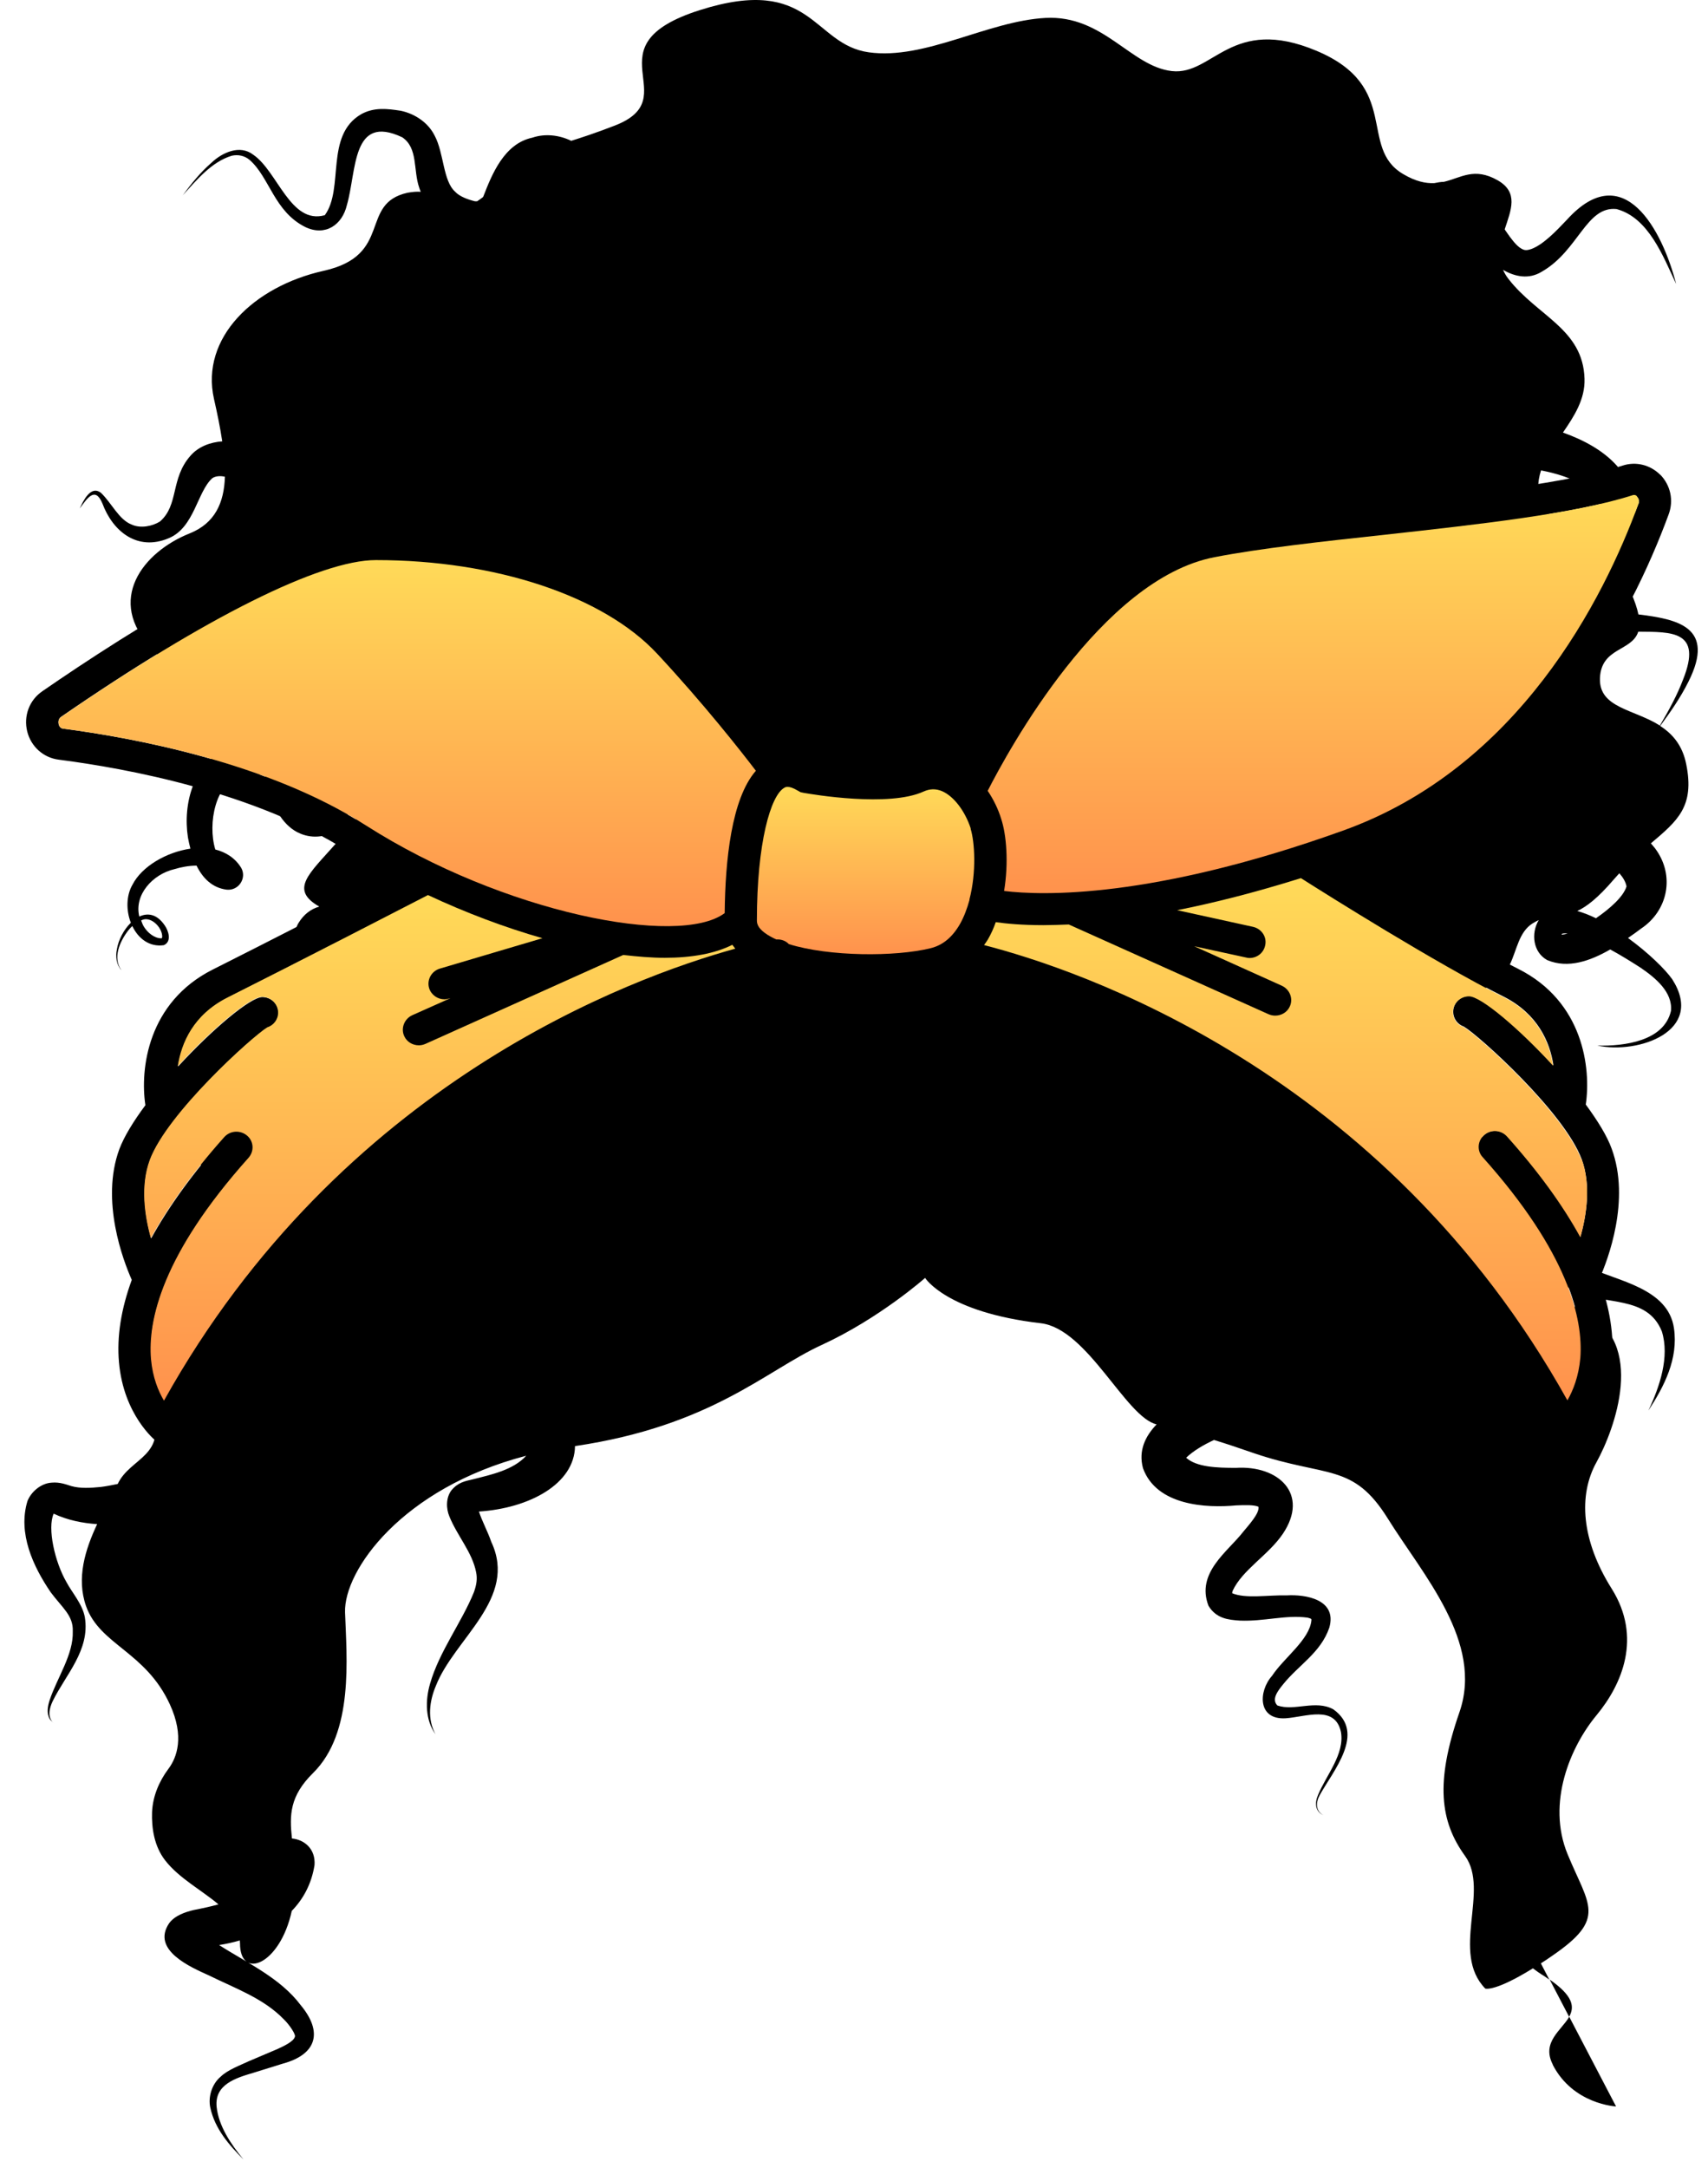 <svg width="41" height="52" viewBox="0 0 41 52" fill="none" xmlns="http://www.w3.org/2000/svg">
    <path
        d="M37.271 49.524C37.761 50.48 38.793 50.528 38.793 50.528L37.669 48.377C37.482 48.704 36.996 48.986 37.275 49.524H37.271Z"
        fill="black" />
    <path d="M37.2 47.485L37.666 48.377C37.801 48.142 37.769 47.879 37.2 47.485Z"
        fill="black" />
    <path
        d="M39.33 14.741C39.299 14.59 39.239 14.407 39.135 14.176C39.028 13.945 38.924 13.765 38.821 13.618C39.008 13.3 39.175 12.977 39.235 12.586C39.382 11.404 38.538 10.738 37.518 10.376C37.789 9.982 38.052 9.575 38.036 9.085C38 7.887 36.905 7.588 36.208 6.688C36.152 6.616 36.112 6.544 36.08 6.473C36.367 6.64 36.702 6.708 37.012 6.516C37.893 6.011 38.076 4.939 38.805 5.015C39.573 5.222 39.92 6.142 40.235 6.811C39.904 5.525 38.98 3.768 37.618 5.266C37.343 5.556 37.048 5.863 36.765 5.971C36.618 6.023 36.57 5.999 36.475 5.935C36.379 5.863 36.264 5.716 36.156 5.556C36.144 5.541 36.132 5.521 36.12 5.501C36.272 5.035 36.459 4.617 35.953 4.326C35.387 4.003 35.073 4.266 34.658 4.362C34.583 4.362 34.507 4.378 34.427 4.393C34.224 4.401 33.985 4.354 33.687 4.178C32.591 3.541 33.651 2.079 31.603 1.219C29.556 0.359 29.118 1.816 28.13 1.705C27.142 1.593 26.485 0.355 25.095 0.43C23.705 0.506 22.207 1.442 20.857 1.255C19.503 1.068 19.503 -0.617 16.798 0.243C14.094 1.103 16.508 2.342 14.751 3.015C14.265 3.203 13.951 3.302 13.712 3.378C13.425 3.238 13.082 3.199 12.78 3.302C12.102 3.445 11.808 4.182 11.601 4.716C11.597 4.724 11.593 4.724 11.589 4.732C11.541 4.768 11.497 4.8 11.453 4.828C11.437 4.828 11.425 4.828 11.401 4.828C11.238 4.788 11.031 4.716 10.924 4.597C10.633 4.338 10.657 3.669 10.434 3.254C10.278 2.94 9.96 2.729 9.621 2.657C9.306 2.609 8.984 2.565 8.669 2.74C7.793 3.25 8.267 4.517 7.797 5.162C6.972 5.393 6.666 4.111 6.08 3.712C5.757 3.461 5.331 3.661 5.076 3.904C4.809 4.135 4.594 4.405 4.387 4.684C4.722 4.318 5.076 3.884 5.562 3.736C5.718 3.7 5.873 3.736 5.992 3.836C6.474 4.258 6.582 5.079 7.335 5.449C7.809 5.672 8.215 5.397 8.327 4.919C8.566 4.095 8.438 2.717 9.657 3.294C10.039 3.553 9.916 4.079 10.063 4.501C10.071 4.533 10.087 4.565 10.099 4.601C10.011 4.593 9.908 4.601 9.78 4.624C8.609 4.887 9.45 6.122 7.769 6.496C6.088 6.871 4.809 8.106 5.136 9.567C5.216 9.918 5.287 10.264 5.335 10.587C5.048 10.607 4.758 10.714 4.567 10.938C4.089 11.483 4.296 12.117 3.838 12.511C3.658 12.622 3.376 12.682 3.161 12.583C2.854 12.467 2.679 12.065 2.424 11.822C2.173 11.631 1.997 12.021 1.914 12.196C2.085 11.969 2.28 11.646 2.46 12.081C2.706 12.742 3.296 13.232 4.053 12.909C4.666 12.654 4.734 11.794 5.096 11.471C5.176 11.415 5.295 11.412 5.399 11.435C5.379 12.061 5.16 12.551 4.555 12.794C3.423 13.244 2.531 14.403 3.65 15.566C4.471 16.414 4.734 17.243 5.654 17.888C5.602 17.904 5.546 17.908 5.495 17.928C4.642 18.282 4.387 19.278 4.511 20.087C4.527 20.174 4.547 20.266 4.571 20.357C3.993 20.441 3.403 20.784 3.18 21.222C3.029 21.481 3.025 21.839 3.141 22.134C2.969 22.301 2.842 22.548 2.806 22.771C2.77 22.942 2.794 23.142 2.914 23.273C2.698 22.974 2.878 22.58 3.077 22.321C3.109 22.281 3.141 22.245 3.176 22.213C3.316 22.508 3.583 22.723 3.933 22.672C4.132 22.584 4.041 22.321 3.957 22.202C3.77 21.923 3.547 21.891 3.344 21.986C3.216 21.469 3.658 20.971 4.192 20.847C4.347 20.8 4.535 20.764 4.718 20.764C4.861 21.055 5.088 21.297 5.443 21.341C5.73 21.369 5.925 21.066 5.793 20.823C5.65 20.584 5.423 20.441 5.168 20.377C4.977 19.74 5.184 18.772 5.761 18.621C5.945 18.565 6.156 18.561 6.367 18.601C6.399 18.748 6.431 18.9 6.478 19.055C6.586 19.393 6.805 19.828 7.207 19.995C7.857 20.27 8.601 19.74 8.307 19.031C8.896 19.382 8.569 19.664 8.056 20.242C7.418 20.963 6.944 21.337 7.665 21.747C7.462 21.803 7.291 21.935 7.167 22.138C6.948 22.492 7.235 22.927 7.41 23.157C7.562 23.389 7.781 23.596 7.57 23.819C7.398 24.01 6.944 24.165 6.701 24.285C6.443 24.396 6.223 24.591 6.084 24.838C5.949 25.121 6.223 25.376 6.403 25.551C6.295 25.416 6.188 25.268 6.148 25.109C6.1 24.946 6.223 24.83 6.359 24.723C6.602 24.492 6.948 24.468 7.295 24.352C7.681 24.261 8.199 23.922 8.084 23.448C8.024 23.09 7.749 22.787 7.701 22.5C7.705 22.46 7.705 22.465 7.717 22.468C7.721 22.468 7.757 22.445 7.793 22.429C8.143 22.46 8.498 22.859 9.02 22.966C9.203 23.006 9.362 23.046 9.533 23.022C9.505 23.177 9.422 23.357 9.263 23.58C8.569 24.552 8.824 25.416 7.546 25.79C6.267 26.165 4.622 27.025 4.841 28.112C5.06 29.2 5.391 30.845 4.475 31.295C3.563 31.745 3.153 32.474 3.631 33.784C4.049 34.939 3.129 34.951 2.826 35.596C2.691 35.624 2.551 35.652 2.42 35.668C2.173 35.692 1.934 35.708 1.715 35.648C1.607 35.616 1.44 35.545 1.237 35.565C0.982 35.581 0.747 35.784 0.659 36.007C0.424 36.779 0.795 37.576 1.217 38.194C1.492 38.564 1.762 38.751 1.747 39.13C1.766 39.687 1.372 40.241 1.193 40.778C1.145 40.926 1.113 41.093 1.193 41.233C1.221 41.276 1.265 41.304 1.3 41.34C1.125 41.205 1.185 40.974 1.265 40.806C1.575 40.173 2.165 39.584 2.037 38.795C1.982 38.48 1.723 38.194 1.595 37.95C1.316 37.468 1.133 36.66 1.288 36.309C1.623 36.465 1.974 36.536 2.332 36.56C2.045 37.17 1.83 37.855 2.065 38.524C2.396 39.46 3.491 39.611 4.077 40.882C4.435 41.659 4.244 42.16 4.045 42.427C3.818 42.73 3.666 43.089 3.65 43.471C3.638 43.845 3.698 44.283 3.965 44.626C4.3 45.056 4.841 45.339 5.244 45.681C5.056 45.733 4.853 45.777 4.646 45.817C4.447 45.865 4.196 45.948 4.061 46.132C3.623 46.777 4.578 47.187 5.017 47.386C5.658 47.701 6.327 47.936 6.813 48.438C6.968 48.589 7.1 48.808 7.08 48.852C7.052 48.975 6.789 49.091 6.65 49.155L5.977 49.441C5.765 49.541 5.467 49.649 5.299 49.812C5.084 49.991 4.993 50.302 5.048 50.557C5.16 51.071 5.503 51.457 5.845 51.8C5.538 51.429 5.248 50.995 5.2 50.537C5.148 50.003 5.65 49.848 6.084 49.72L6.789 49.501C7.61 49.278 7.753 48.74 7.219 48.099C6.725 47.442 5.933 47.088 5.26 46.657C5.427 46.63 5.594 46.594 5.757 46.546C5.757 46.57 5.761 46.59 5.761 46.614C5.761 47.506 6.721 47.139 7.004 45.837C7.279 45.554 7.478 45.192 7.55 44.738C7.578 44.347 7.303 44.128 7.008 44.1C6.948 43.539 6.952 43.085 7.514 42.531C8.502 41.559 8.319 39.759 8.283 38.675C8.251 37.676 9.645 35.696 12.632 34.919C12.322 35.262 11.792 35.373 11.35 35.485C11.162 35.529 10.999 35.557 10.84 35.744C10.7 35.923 10.708 36.19 10.788 36.377C10.979 36.847 11.334 37.23 11.429 37.712C11.461 37.871 11.441 38.01 11.377 38.19C11.083 38.918 10.545 39.611 10.322 40.392C10.207 40.79 10.207 41.26 10.454 41.599C10.25 41.233 10.31 40.802 10.461 40.444C10.903 39.305 12.437 38.349 11.792 36.983C11.708 36.736 11.573 36.493 11.497 36.258C12.708 36.178 13.791 35.596 13.803 34.688C17.081 34.203 18.384 32.876 19.722 32.263C21.112 31.625 22.207 30.654 22.207 30.654C22.207 30.654 22.717 31.478 24.984 31.741C26.107 31.872 27.023 33.995 27.764 34.167C27.497 34.445 27.322 34.792 27.437 35.218C27.764 36.118 28.955 36.178 29.676 36.11C29.879 36.102 30.098 36.094 30.209 36.142C30.241 36.297 29.97 36.588 29.839 36.748C29.472 37.222 28.704 37.727 29.01 38.52C29.198 38.827 29.484 38.855 29.763 38.874C30.345 38.898 30.863 38.731 31.388 38.803C31.472 38.827 31.484 38.827 31.48 38.867C31.436 39.333 30.819 39.767 30.536 40.197C30.205 40.567 30.185 41.26 30.863 41.217C31.34 41.185 32.049 40.89 32.189 41.547C32.281 42.077 31.838 42.575 31.639 43.057C31.559 43.24 31.564 43.455 31.771 43.543C31.579 43.447 31.583 43.236 31.675 43.069C31.994 42.483 32.802 41.571 32.006 41.002C31.576 40.767 31.078 41.053 30.663 40.91C30.52 40.763 30.663 40.571 30.803 40.4C31.173 39.938 31.703 39.647 31.91 39.042C32.101 38.369 31.348 38.241 30.886 38.269C30.432 38.257 29.899 38.357 29.568 38.213C29.58 38.237 29.576 38.201 29.588 38.162C29.823 37.652 30.448 37.305 30.795 36.791C31.436 35.836 30.691 35.146 29.668 35.21C29.194 35.21 28.72 35.19 28.473 34.967C28.648 34.8 28.887 34.66 29.142 34.541C29.441 34.633 29.751 34.736 30.094 34.856C31.854 35.453 32.476 35.079 33.316 36.429C34.157 37.779 35.618 39.388 35.033 41.073C34.447 42.758 34.571 43.694 35.168 44.519C35.766 45.343 34.814 46.841 35.654 47.701C35.654 47.701 35.877 47.785 36.797 47.215C36.877 47.275 36.965 47.339 37.064 47.398C37.112 47.43 37.148 47.458 37.191 47.486L36.988 47.096C37.076 47.04 37.168 46.98 37.263 46.912C38.578 46.012 38.139 45.713 37.63 44.479C37.12 43.244 37.701 41.894 38.323 41.145C38.944 40.396 39.418 39.273 38.689 38.11C37.956 36.947 37.885 35.863 38.323 35.075C38.761 34.286 39.53 32.191 38.032 31.478C37.526 31.239 37.387 30.924 37.379 30.578C37.462 30.701 37.562 30.841 37.761 30.964C38.51 31.323 39.538 31.056 39.892 31.936C40.083 32.55 39.84 33.263 39.569 33.836C39.948 33.255 40.29 32.597 40.183 31.86C40.043 30.896 38.817 30.729 38.128 30.399C38.092 30.375 38.02 30.239 37.952 30.1C37.817 29.813 37.689 29.498 37.522 29.204C37.498 28.961 37.403 28.726 37.156 28.519C36.096 27.619 36.534 27.619 35.292 27.168C34.049 26.718 34.268 25.109 32.878 24.548C31.488 23.986 33.244 23.763 34.925 23.799C36.606 23.835 36.132 22.564 36.789 22.15C36.841 22.118 36.889 22.094 36.937 22.07C36.745 22.393 36.801 22.843 37.14 23.03C37.642 23.241 38.175 23.05 38.653 22.775C38.904 22.911 39.147 23.062 39.382 23.213C39.733 23.452 40.155 23.795 40.111 24.249C39.944 24.974 38.996 25.097 38.343 25.081C39.33 25.292 40.936 24.735 40.143 23.492C39.976 23.253 39.565 22.851 39.08 22.5C39.191 22.425 39.295 22.349 39.39 22.277C40.035 21.851 40.219 21.003 39.729 20.349C39.697 20.306 39.661 20.27 39.629 20.23C40.263 19.692 40.685 19.35 40.477 18.33C40.386 17.872 40.143 17.601 39.852 17.414C40.099 17.079 40.338 16.737 40.529 16.355C41.194 15.036 40.266 14.853 39.319 14.737L39.33 14.741ZM3.479 22.05C3.682 22.03 3.905 22.281 3.893 22.48C3.885 22.504 3.885 22.508 3.873 22.508C3.706 22.508 3.543 22.373 3.455 22.23C3.423 22.178 3.407 22.13 3.388 22.078C3.415 22.066 3.447 22.054 3.479 22.05ZM7.438 19.334C7.438 19.35 7.446 19.35 7.438 19.334V19.334ZM36.996 11.284C37.383 11.36 37.741 11.475 38.032 11.655C38.574 11.961 38.582 12.567 38.355 13.092C38.347 13.108 38.339 13.128 38.331 13.144C37.865 12.865 37.431 12.957 37.052 12.188C36.889 11.854 36.901 11.563 36.992 11.284H36.996ZM37.494 22.456C37.494 22.456 37.498 22.468 37.502 22.472C37.502 22.48 37.498 22.472 37.494 22.456ZM37.49 22.421C37.49 22.421 37.49 22.401 37.486 22.405C37.51 22.389 37.566 22.385 37.63 22.393C37.578 22.409 37.53 22.417 37.49 22.421ZM37.857 21.855C38.08 21.752 38.351 21.548 38.733 21.102C38.781 21.047 38.825 20.999 38.872 20.947C38.96 21.047 39.024 21.154 39.044 21.262C38.972 21.509 38.641 21.799 38.311 22.026C38.155 21.951 38.004 21.891 37.857 21.851V21.855ZM39.848 17.406C39.219 17.008 38.383 16.984 38.406 16.271C38.434 15.526 39.171 15.63 39.326 15.152C40.127 15.16 40.872 15.124 40.402 16.299C40.258 16.681 40.055 17.047 39.844 17.406H39.848Z"
        fill="black" />
    <path
        d="M39.851 11.383C40.102 11.638 40.181 12.005 40.054 12.343C39.17 14.745 37.015 19.015 32.494 20.636C32.383 20.676 32.275 20.712 32.168 20.748C33.187 21.385 35.155 22.592 36.445 23.241C38.011 24.026 38.194 25.627 38.066 26.495C38.349 26.881 38.576 27.244 38.688 27.555C39.142 28.785 38.6 30.215 38.389 30.685C38.648 31.382 38.748 32.044 38.696 32.661C38.584 33.931 37.828 34.537 37.796 34.565L37.429 34.855L37.21 34.441C32.546 25.571 24.118 23.532 22.967 23.289C22.823 23.372 22.672 23.44 22.513 23.476C22.067 23.584 21.469 23.651 20.836 23.651C20.035 23.651 19.191 23.548 18.542 23.313C17.239 23.596 8.951 25.698 4.342 34.457L4.127 34.871L3.757 34.577C3.725 34.553 2.968 33.947 2.856 32.677C2.801 32.059 2.908 31.398 3.163 30.701C2.956 30.235 2.41 28.801 2.864 27.567C2.98 27.26 3.203 26.897 3.49 26.511C3.358 25.643 3.546 24.042 5.107 23.257C6.425 22.596 8.417 21.572 9.432 21.05C9.062 20.851 8.704 20.644 8.357 20.425C6.127 19.003 3.052 18.433 1.407 18.222C1.04 18.175 0.745 17.908 0.654 17.549C0.562 17.175 0.702 16.796 1.016 16.581C3.123 15.128 6.971 12.682 9.01 12.682C12.141 12.682 14.881 13.614 16.335 15.175C17.558 16.49 18.502 17.709 18.82 18.127C19.008 18.111 19.231 18.147 19.486 18.29C20.187 18.41 21.393 18.513 21.84 18.31C22.194 18.147 22.564 18.143 22.919 18.294C22.991 18.326 23.062 18.362 23.13 18.406C23.835 17.059 26.093 13.192 28.993 12.634C30.136 12.411 31.61 12.248 33.167 12.081C35.358 11.838 37.62 11.591 38.951 11.168C39.269 11.065 39.612 11.149 39.851 11.387V11.383ZM39.329 12.088C39.361 12.013 39.329 11.945 39.293 11.913C39.245 11.866 39.206 11.877 39.19 11.881C37.788 12.332 35.481 12.582 33.255 12.829C31.713 13.001 30.256 13.156 29.145 13.371C26.424 13.897 24.19 18.019 23.704 18.975C23.843 19.174 23.955 19.405 24.03 19.652C24.154 20.031 24.213 20.696 24.098 21.377C25.006 21.485 27.651 21.568 32.227 19.931C36.449 18.422 38.489 14.375 39.325 12.092L39.329 12.088ZM37.935 29.678C38.086 29.14 38.194 28.423 37.967 27.805C37.553 26.686 35.509 24.846 35.143 24.627C34.992 24.575 34.884 24.436 34.884 24.269C34.884 24.061 35.055 23.89 35.27 23.89C35.557 23.89 36.469 24.659 37.29 25.555C37.206 24.997 36.915 24.32 36.095 23.906C34.466 23.09 31.889 21.473 31.236 21.054C30.116 21.405 29.133 21.656 28.264 21.823L30.084 22.221C30.292 22.265 30.423 22.468 30.375 22.675C30.335 22.851 30.18 22.97 30.001 22.97C29.973 22.97 29.941 22.97 29.917 22.958L28.674 22.687L30.777 23.635C30.969 23.723 31.056 23.946 30.969 24.133C30.905 24.273 30.766 24.352 30.618 24.352C30.562 24.352 30.511 24.34 30.455 24.316L25.663 22.166C25.444 22.174 25.237 22.181 25.054 22.181C24.54 22.181 24.162 22.146 23.911 22.11C23.855 22.257 23.795 22.397 23.72 22.528C23.692 22.576 23.656 22.616 23.628 22.66C25.846 23.229 33.211 25.651 37.632 33.581C37.768 33.346 37.903 33.011 37.943 32.557C38.011 31.637 37.664 30.052 35.597 27.746C35.458 27.59 35.474 27.352 35.637 27.216C35.796 27.081 36.039 27.097 36.182 27.252C36.939 28.096 37.525 28.905 37.943 29.67L37.935 29.678ZM23.27 21.576C23.441 20.923 23.397 20.198 23.297 19.879C23.158 19.453 22.887 19.103 22.608 18.983C22.457 18.919 22.318 18.923 22.166 18.991C21.334 19.373 19.49 19.059 19.282 19.023L19.211 19.007L19.147 18.971C19.028 18.899 18.952 18.88 18.9 18.88C18.856 18.88 18.836 18.892 18.824 18.899C18.498 19.075 18.163 20.226 18.163 22.086C18.163 22.154 18.183 22.257 18.351 22.381C18.426 22.44 18.526 22.488 18.629 22.54C18.745 22.532 18.852 22.576 18.932 22.651C19.9 22.954 21.489 22.958 22.329 22.751C22.628 22.679 22.859 22.492 23.038 22.17C23.138 21.994 23.214 21.799 23.265 21.596V21.588C23.265 21.588 23.265 21.588 23.265 21.58L23.27 21.576ZM17.649 22.755C17.626 22.727 17.606 22.703 17.586 22.671C17.163 22.883 16.61 22.982 15.965 22.982C15.65 22.982 15.315 22.954 14.969 22.914L10.225 25.045C10.169 25.069 10.117 25.081 10.062 25.081C9.914 25.081 9.775 25.002 9.711 24.862C9.624 24.675 9.711 24.448 9.902 24.36L10.822 23.95L10.791 23.958C10.751 23.97 10.715 23.978 10.679 23.978C10.512 23.978 10.361 23.87 10.309 23.711C10.245 23.512 10.364 23.301 10.568 23.241L13.029 22.512C12.117 22.253 11.181 21.899 10.281 21.477C9.6 21.827 7.047 23.141 5.469 23.934C4.649 24.344 4.366 25.021 4.274 25.583C5.099 24.687 6.011 23.918 6.298 23.918C6.509 23.918 6.684 24.085 6.684 24.297C6.684 24.464 6.573 24.603 6.421 24.651C6.059 24.874 4.016 26.714 3.601 27.833C3.374 28.447 3.478 29.164 3.629 29.705C4.051 28.941 4.637 28.128 5.39 27.284C5.533 27.124 5.776 27.108 5.939 27.248C6.099 27.383 6.115 27.622 5.975 27.778C3.892 30.104 3.554 31.693 3.633 32.613C3.673 33.051 3.808 33.378 3.944 33.605C8.19 25.993 15.148 23.456 17.657 22.763L17.649 22.755ZM17.395 21.899C17.407 20.636 17.558 19.162 18.139 18.489C17.785 18.023 16.901 16.896 15.77 15.681C14.479 14.295 11.89 13.435 9.018 13.435C7.684 13.435 4.932 14.809 1.466 17.195C1.387 17.25 1.403 17.342 1.407 17.37C1.415 17.406 1.442 17.47 1.51 17.477C3.219 17.701 6.425 18.294 8.779 19.8C12.077 21.903 16.295 22.727 17.391 21.903L17.395 21.899Z"
        fill="black" />
    <path
        d="M39.294 11.912C39.33 11.948 39.358 12.016 39.33 12.088C38.494 14.37 36.455 18.417 32.233 19.926C27.656 21.567 25.011 21.484 24.103 21.372C24.215 20.695 24.159 20.026 24.035 19.648C23.96 19.401 23.844 19.169 23.709 18.97C24.195 18.018 26.433 13.892 29.15 13.366C30.261 13.151 31.719 12.992 33.26 12.825C35.491 12.578 37.793 12.327 39.195 11.877C39.211 11.877 39.255 11.857 39.298 11.908L39.294 11.912Z"
        fill="url(#paint0_linear_4_7273)" />
    <path
        d="M37.968 27.808C38.194 28.421 38.087 29.138 37.936 29.68C37.517 28.915 36.932 28.107 36.175 27.262C36.032 27.103 35.789 27.087 35.629 27.226C35.466 27.362 35.45 27.605 35.59 27.756C37.657 30.062 38.003 31.647 37.936 32.567C37.896 33.022 37.76 33.356 37.625 33.591C33.204 25.657 25.835 23.239 23.621 22.67C23.652 22.626 23.684 22.586 23.712 22.538C23.788 22.407 23.852 22.267 23.903 22.12C24.154 22.156 24.533 22.192 25.047 22.192C25.234 22.192 25.437 22.184 25.656 22.176L30.448 24.327C30.503 24.351 30.555 24.362 30.611 24.362C30.758 24.362 30.898 24.283 30.961 24.143C31.049 23.956 30.961 23.733 30.77 23.645L28.667 22.698L29.91 22.968C29.938 22.976 29.97 22.98 29.994 22.98C30.173 22.98 30.328 22.861 30.368 22.686C30.42 22.482 30.288 22.279 30.077 22.232L28.257 21.833C29.121 21.662 30.105 21.415 31.228 21.064C31.881 21.479 34.458 23.096 36.087 23.916C36.908 24.327 37.195 25.008 37.282 25.565C36.458 24.669 35.55 23.9 35.263 23.9C35.048 23.9 34.877 24.072 34.877 24.279C34.877 24.446 34.984 24.585 35.136 24.637C35.502 24.856 37.545 26.697 37.959 27.816L37.968 27.808Z"
        fill="url(#paint1_linear_4_7273)" />
    <path
        d="M23.299 19.878C23.398 20.197 23.442 20.922 23.271 21.575C23.271 21.575 23.271 21.578 23.271 21.583V21.591C23.215 21.794 23.143 21.989 23.044 22.165C22.86 22.483 22.63 22.675 22.335 22.746C21.494 22.953 19.905 22.949 18.937 22.647C18.862 22.567 18.75 22.527 18.634 22.535C18.531 22.487 18.435 22.436 18.356 22.376C18.188 22.252 18.169 22.149 18.169 22.081C18.169 20.221 18.499 19.074 18.83 18.895C18.842 18.887 18.866 18.875 18.905 18.875C18.957 18.875 19.033 18.895 19.152 18.966L19.216 19.002L19.288 19.018C19.495 19.054 21.339 19.369 22.172 18.986C22.323 18.919 22.462 18.915 22.614 18.978C22.892 19.098 23.163 19.448 23.303 19.875L23.299 19.878Z"
        fill="url(#paint2_linear_4_7273)" />
    <path
        d="M17.586 22.672C17.61 22.704 17.63 22.728 17.65 22.756C15.14 23.449 8.178 25.986 3.936 33.598C3.801 33.371 3.665 33.044 3.625 32.606C3.546 31.682 3.884 30.097 5.967 27.771C6.107 27.611 6.091 27.376 5.932 27.241C5.768 27.102 5.525 27.117 5.382 27.277C4.629 28.121 4.044 28.934 3.621 29.698C3.47 29.161 3.367 28.444 3.594 27.826C4.008 26.707 6.051 24.867 6.414 24.644C6.565 24.596 6.676 24.457 6.676 24.29C6.676 24.078 6.501 23.911 6.29 23.911C6.003 23.911 5.087 24.68 4.267 25.576C4.354 25.014 4.641 24.341 5.462 23.927C7.043 23.134 9.596 21.82 10.273 21.47C11.173 21.892 12.113 22.246 13.021 22.505L10.56 23.234C10.357 23.294 10.241 23.505 10.301 23.704C10.353 23.867 10.504 23.971 10.671 23.971C10.707 23.971 10.743 23.963 10.783 23.951L10.815 23.943L9.895 24.353C9.704 24.441 9.616 24.668 9.704 24.855C9.767 24.994 9.907 25.074 10.054 25.074C10.11 25.074 10.162 25.062 10.217 25.038L14.961 22.907C15.308 22.947 15.646 22.975 15.957 22.975C16.602 22.975 17.16 22.875 17.578 22.664L17.586 22.672Z"
        fill="url(#paint3_linear_4_7273)" />
    <path
        d="M18.141 18.493C17.559 19.162 17.408 20.64 17.396 21.903C16.3 22.723 12.082 21.903 8.784 19.8C6.43 18.294 3.224 17.701 1.515 17.478C1.448 17.47 1.42 17.41 1.412 17.37C1.404 17.342 1.388 17.255 1.472 17.195C4.937 14.809 7.689 13.435 9.023 13.435C11.895 13.435 14.484 14.295 15.775 15.681C16.906 16.896 17.79 18.023 18.145 18.489L18.141 18.493Z"
        fill="url(#paint4_linear_4_7273)" />
    <defs>
        <linearGradient id="paint0_linear_4_7273" x1="31.525" y1="11.873" x2="31.525"
            y2="21.424" gradientUnits="userSpaceOnUse">
            <stop stop-color="#FFDA58" />
            <stop offset="1" stop-color="#FF924D" />
        </linearGradient>
        <linearGradient id="paint1_linear_4_7273" x1="30.859" y1="21.064" x2="30.859"
            y2="33.591" gradientUnits="userSpaceOnUse">
            <stop stop-color="#FFDA58" />
            <stop offset="1" stop-color="#FF924D" />
        </linearGradient>
        <linearGradient id="paint2_linear_4_7273" x1="20.777" y1="18.875" x2="20.777"
            y2="22.89" gradientUnits="userSpaceOnUse">
            <stop stop-color="#FFDA58" />
            <stop offset="1" stop-color="#FF924D" />
        </linearGradient>
        <linearGradient id="paint3_linear_4_7273" x1="10.556" y1="21.47" x2="10.556"
            y2="33.598" gradientUnits="userSpaceOnUse">
            <stop stop-color="#FFDA58" />
            <stop offset="1" stop-color="#FF924D" />
        </linearGradient>
        <linearGradient id="paint4_linear_4_7273" x1="9.775" y1="13.435" x2="9.775"
            y2="22.216" gradientUnits="userSpaceOnUse">
            <stop stop-color="#FFDA58" />
            <stop offset="1" stop-color="#FF924D" />
        </linearGradient>
    </defs>
</svg>
